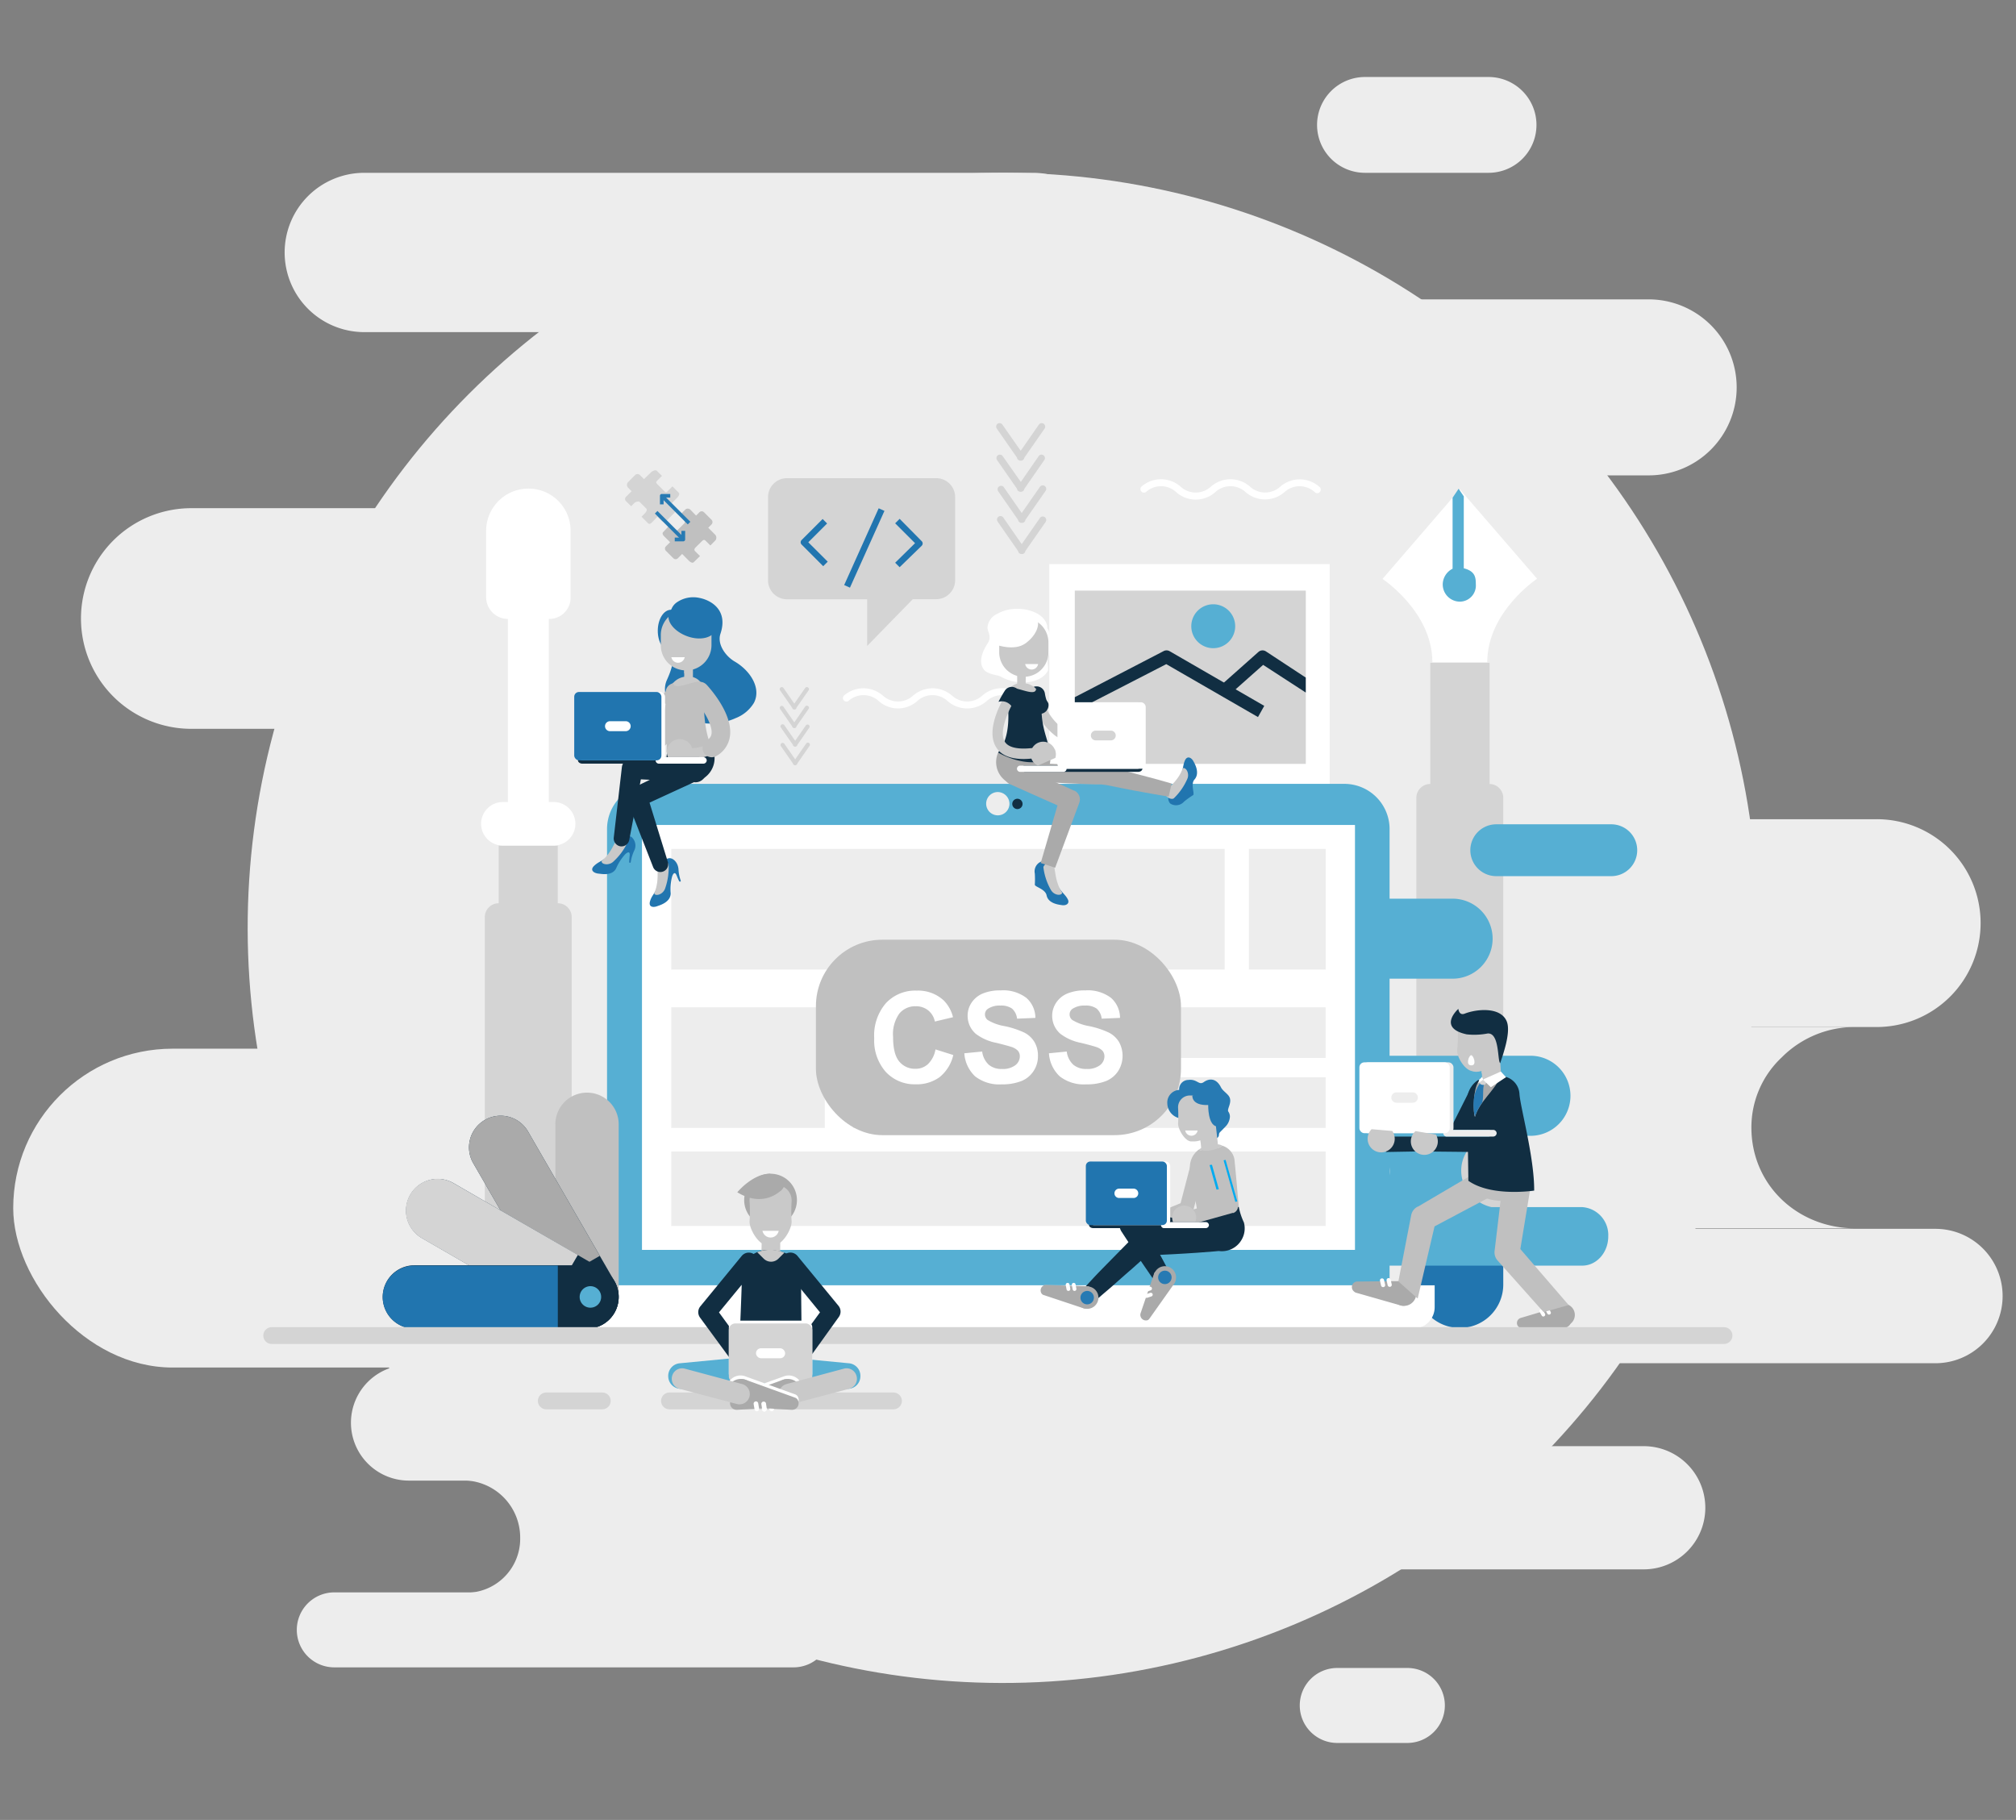 <svg xmlns="http://www.w3.org/2000/svg" viewBox="0 0 360 325" id="CSSDevelopersworkingonproject"><rect x="0" y="0" width="360" height="325" fill="#808080" stroke="none"/><g data-name="Layer 1" fill="#081b29" class="color000000 svgShape"><path fill="#ededed" d="M262.05,183.4h69.26a18.37,18.37,0,0,0-13.12,5.4,17.12,17.12,0,0,0-5.44,12.55c0,10.32,8.31,18,18.56,18H262.05c5.12,0,9.75-1.46,13.12-4.82a17.81,17.81,0,0,0,5.43-12.84A18.28,18.28,0,0,0,262.05,183.4Z" class="colore5e9ff svgShape"></path><circle cx="179.07" cy="165.7" r="134.84" fill="#ededed" transform="rotate(-45 179.065 165.699)" class="colore5e9ff svgShape"></circle><path fill="#ededed" d="M73 243.74h55.35a10.33 10.33 0 0110.33 10.33h0a10.34 10.34 0 01-10.33 10.33H73a10.34 10.34 0 01-10.33-10.33h0A10.33 10.33 0 0173 243.74zM59.7 284.36h82a6.7 6.7 0 016.69 6.7h0a6.69 6.69 0 01-6.69 6.69h-82a6.69 6.69 0 01-6.7-6.69h0A6.7 6.7 0 0159.7 284.36zM238.8 297.86h12.51a6.69 6.69 0 016.7 6.69h0a6.7 6.7 0 01-6.7 6.7H238.8a6.7 6.7 0 01-6.7-6.7h0A6.69 6.69 0 01238.8 297.86zM232.58 258.25h60.94a11 11 0 0111 11h0a11 11 0 01-11 11H232.58a11 11 0 01-11-11h0A11 11 0 01232.58 258.25zM235.72 146.29h99.41a18.54 18.54 0 0118.55 18.55h0a18.55 18.55 0 01-18.55 18.56H235.72a18.56 18.56 0 01-18.55-18.56h0A18.55 18.55 0 01235.72 146.29z" class="colore5e9ff svgShape"></path><path fill="#ededed" d="M82.56 264.36h38.56a10.38 10.38 0 00-7.3 3.1 9.49 9.49 0 00-3 7 10 10 0 0010.33 9.95H82.56a9.65 9.65 0 0010.33-9.79A10.22 10.22 0 0082.56 264.36zM198.33 219.44H345.61a12 12 0 0112 12h0a12 12 0 01-12 12H198.33a12 12 0 01-12-12h0A12 12 0 01198.33 219.44zM150.64 130.15H34.16a19.7 19.7 0 01-19.7-19.7h0a19.7 19.7 0 0119.7-19.7H150.64a19.7 19.7 0 0119.7 19.7h0A19.7 19.7 0 01150.64 130.15z" class="colore5e9ff svgShape"></path><rect width="225.26" height="56.94" x="2.36" y="187.27" fill="#ededed" rx="28.47" class="colore5e9ff svgShape"></rect><path fill="#ededed" d="M294.4,84.89H201.47a15.71,15.71,0,0,1-15.72-15.71h0a15.72,15.72,0,0,1,15.72-15.72H294.4a15.72,15.72,0,0,1,15.72,15.72h0A15.71,15.71,0,0,1,294.4,84.89Z" class="colore5e9ff svgShape"></path><path fill="#ededed" d="M184.43 59.31H65.05A14.23 14.23 0 0150.83 45.08h0A14.22 14.22 0 0165.05 30.86H184.43a14.22 14.22 0 0114.22 14.22h0A14.22 14.22 0 01184.43 59.31zM265.81 30.86H243.75a8.55 8.55 0 01-8.56-8.55h0a8.56 8.56 0 018.56-8.56h22.06a8.56 8.56 0 018.56 8.56h0A8.55 8.55 0 01265.81 30.86z" class="colore5e9ff svgShape"></path><path fill="#ffffff" d="M160.41 126.51a5.18 5.18 0 01-3.53-1.35 4 4 0 00-5.35 0 .63.63 0 01-.85-.92 5.28 5.28 0 017 0 4 4 0 005.35 0 5.28 5.28 0 017 0 4 4 0 005.35 0 5.28 5.28 0 017.05 0 .63.63 0 11-.86.92 4 4 0 00-5.34 0 5.27 5.27 0 01-7.05 0 4 4 0 00-5.35 0A5.18 5.18 0 01160.41 126.51zM213.48 89.21A5.19 5.19 0 01210 87.85a4 4 0 00-5.35 0 .63.63 0 01-.85-.92 5.28 5.28 0 017.05 0 4 4 0 005.35 0 5.28 5.28 0 017.05 0 4 4 0 005.34 0 5.28 5.28 0 017 0 .63.63 0 11-.85.92 4 4 0 00-5.34 0 5.26 5.26 0 01-7 0 4 4 0 00-5.35 0A5.19 5.19 0 01213.48 89.21z" class="colorffffff svgShape"></path><rect width="50.07" height="40.53" x="187.38" y="100.73" fill="#ffffff" class="colorffffff svgShape"></rect><rect width="41.25" height="30.94" x="191.93" y="105.47" fill="#d4d4d4" class="colorb9b8f1 svgShape"></rect><path fill="#112e42" d="M225.76,126.05l-1.12,2-16.38-9.45L191.93,127V124.5l15.84-8.22a1.12,1.12,0,0,1,1.08,0Z" class="color121f55 svgShape"></path><path fill="#112e42" d="M233.17,121v2.67l-7.61-4.94-4.72,4.19-.92.82L218.44,122l.36-.32,5.91-5.25a1.11,1.11,0,0,1,1.36-.1Z" class="color121f55 svgShape"></path><path fill="#56afd3" d="M220.57,111.83a3.92,3.92,0,1,1-3.92-3.92A3.92,3.92,0,0,1,220.57,111.83Z" class="color566cd3 svgShape"></path><path fill="#ffffff" d="M274.48,103.35s-8.9,5.9-8.9,14.9h-9.8c0-9-8.9-14.87-8.9-14.87l13.8-16Z" class="colorffffff svgShape"></path><path fill="#56afd3" d="M261.39,101.48V88.64l-.92-1.36-1.08,1.6v12.68a3.18,3.18,0,0,0-1.76,2.77,3.08,3.08,0,0,0,3.08,3.11,2.88,2.88,0,0,0,2.83-3.11C263.54,103.05,263.39,102,261.39,101.48Z" class="color566cd3 svgShape"></path><path fill="#2175af" d="M252.92,223.71v5.67a7.75,7.75,0,0,0,7.76,7.76h0a7.75,7.75,0,0,0,7.76-7.76v-5.67Z" class="color2143af svgShape"></path><path fill="#d4d4d4" d="M266,140V118.36H255.41V140h0a2.48,2.48,0,0,0-2.49,2.49v81.23h15.52V142.48A2.48,2.48,0,0,0,266,140Z" class="colorb9b8f1 svgShape"></path><path fill="#2175af" d="M86.57,223.71v5.67a7.75,7.75,0,0,0,7.76,7.76h0a7.75,7.75,0,0,0,7.76-7.76v-5.67Z" class="color2143af svgShape"></path><path fill="#2175af" d="M86.57,223.71v5.67a7.75,7.75,0,0,0,7.76,7.76h0a7.75,7.75,0,0,0,7.76-7.76v-5.67Z" class="color2143af svgShape"></path><path fill="#d4d4d4" d="M99.6,161.3h0V151H89.06V161.3h0a2.48,2.48,0,0,0-2.49,2.49v59.92h15.52V163.79A2.48,2.48,0,0,0,99.6,161.3Z" class="colorb9b8f1 svgShape"></path><path fill="#ffffff" d="M94.34,87.25h0a7.55,7.55,0,0,0-7.53,7.53v11.86a3.9,3.9,0,0,0,3.89,3.89h0v33.41H98V110.53h.1a3.8,3.8,0,0,0,3.79-3.79v-12A7.51,7.51,0,0,0,94.34,87.25Z" class="colorffffff svgShape"></path><path fill="#ffffff" d="M98.86,151H89.8a3.89,3.89,0,0,1-3.89-3.89h0a3.89,3.89,0,0,1,3.89-3.89h9.06a3.89,3.89,0,0,1,3.89,3.89h0A3.89,3.89,0,0,1,98.86,151Z" class="colorffffff svgShape"></path><path fill="#56afd3" d="M248.14,229.53V148.18a8.08,8.08,0,0,0-7.95-8.2H116.4a8.08,8.08,0,0,0-8,8.2v81.35Z" class="color566cd3 svgShape"></path><path fill="#56afd3" d="M235 188.53h38.29a7.15 7.15 0 017.15 7.15h0a7.15 7.15 0 01-7.15 7.15H235a7.15 7.15 0 01-7.15-7.15h0A7.15 7.15 0 01235 188.53zM238.57 160.48h20.82a7.15 7.15 0 017.15 7.14h0a7.15 7.15 0 01-7.15 7.15H238.57a7.15 7.15 0 01-7.15-7.15h0A7.15 7.15 0 01238.57 160.48zM225.82 215.56h56.73a5 5 0 014.64 5.22h0c0 2.89-2.08 5.23-4.64 5.23H225.82c-2.56 0-4.63-2.34-4.63-5.23h0C221.19 217.9 223.26 215.56 225.82 215.56zM267.2 147.2h20.52a4.63 4.63 0 014.64 4.63h0a4.63 4.63 0 01-4.64 4.63H267.2a4.63 4.63 0 01-4.64-4.63h0A4.63 4.63 0 01267.2 147.2z" class="color566cd3 svgShape"></path><path fill="#56afd3" d="M240.76,202.16h27.56a7.55,7.55,0,0,0-5.22,2.12,6.29,6.29,0,0,0-2.17,4.73c0,3.9,3.31,6.8,7.39,6.8H240.76A7.39,7.39,0,0,0,246,214a6.69,6.69,0,0,0,2.16-4.91A7.15,7.15,0,0,0,240.76,202.16Z" class="color566cd3 svgShape"></path><rect width="127.32" height="75.88" x="114.64" y="147.32" fill="#ffffff" class="colorffffff svgShape"></rect><rect width="13.71" height="21.54" x="223.02" y="151.6" fill="#ededed" class="colore5e9ff svgShape"></rect><rect width="98.82" height="21.54" x="119.87" y="151.6" fill="#ededed" class="colore5e9ff svgShape"></rect><rect width="27.41" height="21.54" x="119.87" y="179.88" fill="#ededed" class="colore5e9ff svgShape"></rect><rect width="84.39" height="9.05" x="152.33" y="192.37" fill="#ededed" class="colore5e9ff svgShape"></rect><rect width="84.39" height="9.05" x="152.33" y="179.88" fill="#ededed" class="colore5e9ff svgShape"></rect><rect width="116.85" height="13.3" x="119.87" y="205.63" fill="#ededed" class="colore5e9ff svgShape"></rect><path fill="#ededed" d="M180.26,143.57a2.08,2.08,0,1,1-2.07-2.13A2.11,2.11,0,0,1,180.26,143.57Z" class="colore5e9ff svgShape"></path><path fill="#112e42" d="M182.6,143.57a.92.92,0,1,1-.91-.93A.92.92,0,0,1,182.6,143.57Z" class="color121f55 svgShape"></path><path fill="#ffffff" d="M100.41,229.53v3.87a3.82,3.82,0,0,0,3.78,3.86H252.41a3.83,3.83,0,0,0,3.78-3.86v-3.87Z" class="colorffffff svgShape"></path><rect width="65.19" height="34.9" x="145.7" y="167.81" fill="#c0c0c0" rx="11.86" class="color8edef2 svgShape"></rect><path fill="#ffffff" d="M167.05 187.4l3.18 1a7.14 7.14 0 01-2.43 3.94 6.92 6.92 0 01-4.31 1.29 7 7 0 01-5.31-2.21 8.46 8.46 0 01-2.07-6 8.81 8.81 0 012.09-6.28 7.13 7.13 0 015.49-2.24 6.75 6.75 0 014.83 1.75 6.42 6.42 0 011.66 3l-3.24.77a3.43 3.43 0 00-1.2-2 3.49 3.49 0 00-2.22-.73 3.7 3.7 0 00-2.92 1.3 6.33 6.33 0 00-1.12 4.19c0 2.05.37 3.51 1.1 4.38a3.6 3.6 0 002.88 1.3 3.22 3.22 0 002.24-.83A4.76 4.76 0 00167.05 187.4zM172.2 188.09l3.19-.31a3.84 3.84 0 001.17 2.35 3.46 3.46 0 002.37.76 3.67 3.67 0 002.38-.67 2 2 0 00.8-1.57 1.51 1.51 0 00-.33-1 2.74 2.74 0 00-1.18-.7c-.39-.13-1.26-.37-2.62-.71a8.9 8.9 0 01-3.7-1.6 4.23 4.23 0 01-1.49-3.26 4.15 4.15 0 01.7-2.32 4.44 4.44 0 012-1.64 8 8 0 013.19-.56 6.85 6.85 0 014.59 1.33 4.74 4.74 0 011.62 3.58l-3.27.14a2.81 2.81 0 00-.9-1.8 3.38 3.38 0 00-2.08-.54 3.74 3.74 0 00-2.23.58 1.18 1.18 0 00-.52 1 1.23 1.23 0 00.49 1 8.52 8.52 0 003 1.09 15.78 15.78 0 013.54 1.16 4.53 4.53 0 011.79 1.65 4.84 4.84 0 01.64 2.58 4.73 4.73 0 01-.77 2.61 4.67 4.67 0 01-2.19 1.81 9.26 9.26 0 01-3.53.59 7 7 0 01-4.72-1.42A6.21 6.21 0 01172.2 188.09zM187.31 188.09l3.18-.31a3.84 3.84 0 001.17 2.35 3.5 3.5 0 002.37.76 3.7 3.7 0 002.39-.67 2 2 0 00.8-1.57 1.52 1.52 0 00-.34-1 2.74 2.74 0 00-1.18-.7c-.38-.13-1.26-.37-2.62-.71a8.84 8.84 0 01-3.69-1.6 4.21 4.21 0 01-1.5-3.26 4.16 4.16 0 01.71-2.32 4.36 4.36 0 012-1.64 8 8 0 013.19-.56 6.88 6.88 0 014.6 1.33 4.77 4.77 0 011.61 3.58l-3.27.14a2.81 2.81 0 00-.9-1.8 3.32 3.32 0 00-2.07-.54 3.77 3.77 0 00-2.24.58 1.2 1.2 0 00-.52 1 1.25 1.25 0 00.49 1 8.6 8.6 0 003 1.09 15.66 15.66 0 013.53 1.16 4.53 4.53 0 011.79 1.65 5.1 5.1 0 01-.12 5.19 4.72 4.72 0 01-2.19 1.81 9.3 9.3 0 01-3.53.59 7 7 0 01-4.72-1.42A6.17 6.17 0 01187.31 188.09z" class="colorffffff svgShape"></path><path fill="#c0c0c0" d="M104.82,237.26h0a5.65,5.65,0,0,0,5.66-5.65V200.77a5.65,5.65,0,0,0-5.66-5.65h0a5.65,5.65,0,0,0-5.65,5.65v30.84A5.65,5.65,0,0,0,104.82,237.26Z" class="color8edef2 svgShape"></path><path fill="#56afd3" d="M102.91,232.21a1.92,1.92,0,1,0,1.91-1.91A1.91,1.91,0,0,0,102.91,232.21Z" class="color566cd3 svgShape"></path><path fill="#112e42" d="M107.65,236.5h0a5.66,5.66,0,0,0,2.07-7.72L94.3,202.08A5.65,5.65,0,0,0,86.58,200h0a5.65,5.65,0,0,0-2.07,7.72l15.42,26.7A5.64,5.64,0,0,0,107.65,236.5Z" class="color121f55 svgShape"></path><path fill="#aaaaaa" d="M97.32,229.92,84.51,207.73A5.65,5.65,0,0,1,86.58,200h0a5.65,5.65,0,0,1,7.72,2.07l12.81,22.19Z" class="colorf7b75d svgShape"></path><path fill="#56afd3" d="M103.47,233.09a1.91,1.91,0,1,0,.7-2.62A1.92,1.92,0,0,0,103.47,233.09Z" class="color566cd3 svgShape"></path><path fill="#112e42" d="M109.72,234.43h0a5.66,5.66,0,0,0-2.07-7.72L81,211.29a5.66,5.66,0,0,0-7.73,2.07h0a5.67,5.67,0,0,0,2.07,7.73L102,236.5A5.66,5.66,0,0,0,109.72,234.43Z" class="color121f55 svgShape"></path><path fill="#d4d4d4" d="M97.48,233.9,75.29,221.09a5.67,5.67,0,0,1-2.07-7.73h0A5.66,5.66,0,0,1,81,211.29l22.19,12.81Z" class="colorb9b8f1 svgShape"></path><path fill="#56afd3" d="M104.39,233.56a1.91,1.91,0,1,0-.7-2.61A1.9,1.9,0,0,0,104.39,233.56Z" class="color566cd3 svgShape"></path><path fill="#112e42" d="M110.48,231.61h0a5.65,5.65,0,0,0-5.66-5.66H74a5.66,5.66,0,0,0-5.66,5.66h0A5.66,5.66,0,0,0,74,237.26h30.83A5.65,5.65,0,0,0,110.48,231.61Z" class="color121f55 svgShape"></path><path fill="#2175af" d="M99.61,237.26H74a5.66,5.66,0,0,1-5.66-5.65h0A5.66,5.66,0,0,1,74,226H99.61Z" class="color2143af svgShape"></path><path fill="#56afd3" d="M105.43,233.52a1.92,1.92,0,1,0-1.92-1.91A1.92,1.92,0,0,0,105.43,233.52Z" class="color566cd3 svgShape"></path><path fill="#ffffff" d="M187,120c.41-.59-.14-1.58.2-2.75,1-3.54-.18-5.08-.18-5.08,0-1.3-1.07-2.44-2.7-3a7.6,7.6,0,0,0-2.59-.45,7.13,7.13,0,0,0-3.69.92,2.9,2.9,0,0,0-1.71,2.5c.06.7.81,1.62,0,2.8-1.88,2.91-1.06,4.58-.06,5.1s2,.52,2.52.83C181.65,122.46,185.59,122.14,187,120Z" class="colorffffff svgShape"></path><path fill="#c9c9c9" d="M195.74,133a18.84,18.84,0,0,0,2-.34.93.93,0,0,0-.42-1.82c-3.18.74-5.79.43-7.74-.93a9.4,9.4,0,0,1-3.52-5.94.93.93,0,0,0-1.85.24,11.29,11.29,0,0,0,4.31,7.23A10.29,10.29,0,0,0,195.74,133Z" class="colorf99ab6 svgShape"></path><path fill="#112e42" d="M186.49,125.4a2.76,2.76,0,0,1,.51,0,8,8,0,0,1-.41-1.55,1.49,1.49,0,0,0-1.47-1.28h-.19a1.49,1.49,0,0,0-1.27,1.66,11.9,11.9,0,0,0,.72,2.56A2.13,2.13,0,0,1,186.49,125.4Z" class="color121f55 svgShape"></path><path fill="#c9c9c9" d="M184.73,124.61A1,1,0,0,0,185,123a3.25,3.25,0,0,0-2.36-1h-.24a2.61,2.61,0,0,0-2.07.91C180.76,124.06,183.44,125.11,184.73,124.61Z" class="colorf99ab6 svgShape"></path><path fill="#c9c9c9" d="M183.16,120.07l0,1.05,0,2-1.52,0,0-2.52,0-1A2.51,2.51,0,0,0,183.16,120.07Z" class="colorf99ab6 svgShape"></path><path fill="#c9c9c9" d="M183.16,120.32l0,1.05a2.61,2.61,0,0,1-1.53-.72v-.78A2.51,2.51,0,0,0,183.16,120.32Z" class="colorf99ab6 svgShape"></path><path fill="#c9c9c9" d="M182.78,120.86h0a4.39,4.39,0,0,1-4.35-4.44l0-1.73a4.4,4.4,0,0,1,4.44-4.35h0a4.51,4.51,0,0,1,2.13.57,4.4,4.4,0,0,1,2.22,3.87l0,1.73a4.39,4.39,0,0,1-2.14,3.74A4.47,4.47,0,0,1,182.78,120.86Z" class="colorf99ab6 svgShape"></path><path fill="#aaaaaa" d="M187.5,135.16c.51,2.25-2.27,4.49-4.52,5a4.17,4.17,0,0,1-1.85-8.14C183.38,131.51,187,132.92,187.5,135.16Z" class="colorf7b75d svgShape"></path><path fill="#fefefe" d="M183.07,118.58a1.17,1.17,0,0,0,2.31,0Z" class="colorfffeff svgShape"></path><path fill="#112e42" d="M187.21,125.63a1.56,1.56,0,0,1-1.34,1.84c-.83.09-1.84-1-1.93-1.83s1.15-2.65,1.61-2S187,125,187.21,125.63Z" class="color121f55 svgShape"></path><path fill="#112e42" d="M180.36,122.84a2.51,2.51,0,0,0-.61,1.55s1.35,6.55-1.51,10c0,0,5.16,3.1,9.31,1,0-3-1.82-5-1.53-9.82a3.42,3.42,0,0,0-1-2.6C185,124.52,181.84,122.68,180.36,122.84Z" class="color121f55 svgShape"></path><path fill="#2175af" d="M184.79,156a16.76,16.76,0,0,1,0,2c.07.4,1.87.76,2.1,1.88.3,1.52,2.31,1.68,2.63,1.74.83.17,1.57-.25,1.14-1.06s-1-1.1-1.7-2.24a31.1,31.1,0,0,1-1.6-3.81,1.4,1.4,0,0,0-1.31-.7A1.89,1.89,0,0,0,184.79,156Z" class="color2143af svgShape"></path><path fill="#c9c9c9" d="M187.71,159a10.72,10.72,0,0,1-1.39-4.14c.15-.76,1.62-1.08,1.83-.45.35,1.07.24,3.07,1.52,5C189.65,159.94,188.36,160,187.71,159Z" class="colorf99ab6 svgShape"></path><path fill="#2175af" d="M211.44,143.15a15.55,15.55,0,0,1,1.63-1.17c.28-.29-.51-2,.25-2.8,1-1.16,0-2.86-.17-3.16-.37-.76-1.14-1.1-1.53-.27s-.28,1.47-.79,2.7a31,31,0,0,1-2.09,3.56,1.38,1.38,0,0,0,.22,1.47A1.9,1.9,0,0,0,211.44,143.15Z" class="color2143af svgShape"></path><path fill="#c9c9c9" d="M212.06,139a10.79,10.79,0,0,1-2.48,3.59c-.7.33-1.84-.66-1.46-1.2.65-.92,2.32-2,3.08-4.19C211.66,136.92,212.44,137.94,212.06,139Z" class="colorf99ab6 svgShape"></path><path fill="#aaaaaa" d="M191.84,141.18l-.07,0-9.85-4.52a1.86,1.86,0,0,0-1.56,3.38h0l8.48,3.78-3,10.29,2.58.85,4.3-11.58A1.74,1.74,0,0,0,191.84,141.18Z" class="colorf7b75d svgShape"></path><path fill="#c9c9c9" d="M182.79,135.54a13.89,13.89,0,0,0,1.53-.09.93.93,0,1,0-.19-1.85c-1.71.18-3.93.12-4.7-1.15-1.23-2,1.09-6.45,2-7.84a.94.94,0,0,0-.28-1.29.92.92,0,0,0-1.28.27c-.43.65-4.09,6.45-2,9.82C178.7,134.82,180.36,135.54,182.79,135.54Z" class="colorf99ab6 svgShape"></path><path fill="#ffffff" d="M178,115.17s3.12,1.12,5.06-.24,2.84-3.44,2-4.66-3.12-1.12-5.06.24S178,115.17,178,115.17Z" class="colorffffff svgShape"></path><path fill="#aaaaaa" d="M181.83,136.18l4.31.15,4.41.21,5.06.3.65,0h.2l.18,0h.08l.32.05.63.1h0l.16,0h.1l.15,0,.31.08,2.42.6c.79.2,1.55.37,2.26.57l2,.53c1.26.32,2.3.62,3,.82l1.15.33-.53,2.33-1.17-.19c-.74-.13-1.81-.29-3.08-.54l-2.06-.37c-.73-.13-1.49-.3-2.29-.45l-2.44-.49-.31-.06-.16,0-.08,0h0l.13,0h0l-.64-.08-.32,0h-.18l-.65,0-5.06-.2-4.42-.23c-2.58-.14-4.3-.27-4.3-.27Z" class="colorf7b75d svgShape"></path><path fill="#112e42" d="M182.39,137.28a.57.57,0,0,1,.56-.56h20.27c.42,0,.77.25.77.56s-.35.56-.77.56H183a.57.57,0,0,1-.56-.56Z" class="color121f55 svgShape"></path><path fill="#ffffff" d="M181.6,137.28a.58.58,0,0,0,.6.56h7.7a.56.56,0,1,0,0-1.12h-7.7A.58.58,0,0,0,181.6,137.28Z" class="colorffffff svgShape"></path><rect width="15.13" height="11.87" x="188.83" y="125.41" fill="#ffffff" rx=".82" class="colorffffff svgShape"></rect><rect width="15.13" height="11.87" x="189.46" y="125.41" fill="#ffffff" rx=".82" class="colorffffff svgShape"></rect><path fill="#d4d4d4" d="M194.8,131.34h0a.87.87,0,0,1,.87-.87h2.7a.87.87,0,0,1,.87.87h0a.87.87,0,0,1-.87.87h-2.7A.87.87,0,0,1,194.8,131.34Z" class="colorb9b8f1 svgShape"></path><path fill="#112e42" d="M178.82,125.24a2.12,2.12,0,0,1,2.09,1.41,19.26,19.26,0,0,1,1-1.75,1.47,1.47,0,0,0-.43-2,1.53,1.53,0,0,0-.8-.24,1.47,1.47,0,0,0-1.24.67c-.21.33-.66,1.06-1.14,2A2.38,2.38,0,0,1,178.82,125.24Z" class="color121f55 svgShape"></path><path fill="#c9c9c9" d="M188.36,133.79a2.31,2.31,0,0,1,.1,1.55l-3.13,1.38a2.24,2.24,0,1,1,3-2.93Z" class="colorf99ab6 svgShape"></path><path fill="#c0c0c0" d="M121.07,99.67l.74-.75,1.23,1.24c.25.24.63.45.85.23L125,99.3l-.84-.84c-.25-.24-.17-.43,0-.65l1.18-1.17c.21-.22.42-.32.67-.07l.84.84.93-.94a.81.81,0,0,0-.08-1l-1.23-1.23.59-.59a.59.59,0,0,0,0-.83l-1.34-1.34a.58.58,0,0,0-.83,0l-.59.59L123.26,91a.66.66,0,0,0-.89,0l-.94.94.59.58c.24.25.4.71.18.93L121,94.65c-.21.21-.66,0-.9-.21l-.59-.58L118.44,95c-.21.21-.11.49.13.74l1.09,1.08-.74.74a.56.56,0,0,0,0,.81l1.34,1.34A.57.57,0,0,0,121.07,99.67Z" class="color8edef2 svgShape"></path><path fill="#d4d4d4" d="M120.4,90.92l-.75-.76,1.26-1.26c.24-.24.53-.68.31-.9l-1.14-1.15-.91.91c-.25.25-.32.17-.54-.05l-1.17-1.17c-.22-.22-.41-.4-.16-.65l.91-.91-.91-.9c-.22-.22-.75,0-1,.22L115,85.56l-.66-.66a.64.64,0,0,0-.87-.12l-1.34,1.34a.73.73,0,0,0,0,.94l.66.66-1,1a.52.52,0,0,0,0,.77l.91.91.54-.54c.24-.24.79-.43,1-.21l1.18,1.18c.21.22-.07.66-.32.9l-.54.54,1.14,1.15c.22.22.44.15.69-.1l1-1.05.75.76a.6.6,0,0,0,.84,0l1.34-1.34A.51.51,0,0,0,120.4,90.92Z" class="colorb8b9f1 svgShape"></path><path fill="#277ab3" d="M122.35,94.8l0,1.54a.33.33,0,0,1-.1.23.31.31,0,0,1-.24.1l-1.52,0V96l1.19,0V94.8Z" class="color2747b3 svgShape"></path><rect width=".65" height="6.89" x="119.28" y="90.46" fill="#277ab3" transform="rotate(-44.99 119.617 93.906)" class="color2747b3 svgShape"></rect><path fill="#277ab3" d="M118.17,88.21h0l1.52,0v.65l-1.19,0v1.21h-.65V88.54a.32.32,0,0,1,.32-.33Z" class="color2747b3 svgShape"></path><rect width=".65" height="6.89" x="120.29" y="87.52" fill="#277ab3" transform="rotate(-45 120.624 90.976)" class="color2747b3 svgShape"></rect><path fill="#c0c0c0" d="M212.9,206.86l-2.08,8L204,217.66l1,2.31,7.38-3.08a1.25,1.25,0,0,0,.73-.84l2.24-8.55a1.24,1.24,0,0,0-.89-1.51h0A1.24,1.24,0,0,0,212.9,206.86Z" class="color8edef2 svgShape"></path><path fill="#112e42" d="M208.69,229.65a1.47,1.47,0,0,0,.45-1.85l-.53-1c-.35-.65-.83-1.58-1.43-2.68s-1.15-2.11-1.83-3.31l2.33.51,2.22.46,2,.41c1.23.25,2.26.43,3,.57L216,223a2,2,0,0,0,.81-3.92l-1.12-.27-3-.65-2-.42-2.22-.45c-1.54-.31-3.18-.63-4.83-.94l-.61-.11-.16,0h-.1l-.15,0h0a2.44,2.44,0,0,0-2.63,1.77,2.4,2.4,0,0,0,.14,1.67,1.46,1.46,0,0,0,.19.32l.08.13.17.26,1.31,2c.86,1.32,1.67,2.54,2.38,3.58s1.3,1.9,1.72,2.51.66.94.66.94A1.47,1.47,0,0,0,208.69,229.65Z" class="color121f55 svgShape"></path><g data-name="8. Right shoe" fill="#081b29" class="color000000 svgShape"><path fill="#aaaaaa" d="M206.86,229.75a2,2,0,1,0-.48-2.8A2,2,0,0,0,206.86,229.75Z" class="colorf7b75d svgShape"></path><path fill="#aaaaaa" d="M205.24,235.5l4.39-6.2a1.45,1.45,0,0,0-.34-2h0c-.66-.46-2.69-.62-3.16,0l-2.47,7.26a1,1,0,0,0,1.31,1.18A.78.78,0,0,0,205.24,235.5Z" class="colorf7b75d svgShape"></path><path fill="#ffffff" d="M205.7 230.07h0a.33.33 0 00-.44-.28l-.74.24a.34.34 0 00-.23.36h0a.34.34 0 00.44.28l.74-.24A.33.33 0 00205.7 230.07zM205.84 231.15h0a.34.34 0 00-.44-.28l-.74.24a.33.33 0 00-.23.36h0a.33.33 0 00.44.28l.73-.24A.34.34 0 00205.84 231.15z" class="colorffffff svgShape"></path><path fill="#277ab3" d="M207.32,229.09a1.2,1.2,0,1,0-.28-1.68A1.19,1.19,0,0,0,207.32,229.09Z" class="color2747b3 svgShape"></path></g><path fill="#277ab3" d="M216.62,201.74l.23,1.66.36-.12a.67.67,0,0,0,.46-.64h0a.69.69,0,0,1,.24-.51l.93-.95a2.71,2.71,0,0,0,.75-1.45,1.54,1.54,0,0,0-.23-1.2c-.37-.48.89-1.8,0-2.9-.41-.5-1-.87-1.3-1.4-.87-1.79-2.18-1.65-3.09-1s-1.17-.58-2.76-.38a1.65,1.65,0,0,0-1.64,1.78,2.26,2.26,0,0,0-2.12,2.45,2.77,2.77,0,0,0,2.5,2.66Z" class="color2747b3 svgShape"></path><polygon fill="#c9c9c9" points="214.05 199.97 214.4 203.97 214.64 206.58 217.7 206.31 217 199.93 216.8 198.12 214.05 199.97" class="colorf99ab6 svgShape"></polygon><path fill="#c9c9c9" d="M216.48,202v.64A4.4,4.4,0,0,1,214.4,204l-.17-2Z" class="colorf99ab6 svgShape"></path><path fill="#c9c9c9" d="M213.22,203.83h-.5c-1.08,0-2.35-2.1-2.35-3.19a23.8,23.8,0,0,0,0-2.82,2.1,2.1,0,0,1,2.18-2.19H215a1.67,1.67,0,0,1,1.67,1.67v4C216.67,202.68,214.64,203.83,213.22,203.83Z" class="colorf99ab6 svgShape"></path><path fill="#277ab3" d="M212.92,195.63s-.22,1.81,2.83,1.7c0,0-.09,3.57,1.52,3.82l.28-1.2s.67-3.91-.82-4.58S212.92,195.63,212.92,195.63Z" class="color2747b3 svgShape"></path><path fill="#c9c9c9" d="M218.29,204.61a1.65,1.65,0,0,0-1.16-.23l-1.35.21a3.82,3.82,0,0,0-1.75.74A5.24,5.24,0,0,0,218.29,204.61Z" class="colorf99ab6 svgShape"></path><path fill="#c0c0c0" d="M220.43,207a3.13,3.13,0,0,0-2.14-2.4,5.24,5.24,0,0,1-4.26.72,3.88,3.88,0,0,0-1.5,3.72l1.43,8.09,7.3-1S220.69,209.43,220.43,207Z" class="color8edef2 svgShape"></path><path fill="#112e42" d="M193.43,230.19l.79-.85c.5-.54,1.21-1.32,2.09-2.23s5.68-5.78,5.68-5.78l.11-.1.22-.19c.16-.11.32-.22.49-.32a4.27,4.27,0,0,1,1.09-.43l.29-.06c.05,0,8.21-.77,8.91-.94,1.23-.3.78-2.63.78-2.63l7.33-1.13a11.89,11.89,0,0,0,.91,2.76,4,4,0,0,1-.41,3.11,4.07,4.07,0,0,1-4.08,2l-.88.08-3,.23-2,.13-2.27.13-2.43.12-2.16.09-.08,0,0,0h0l0,0-.93.84-1.81,1.62c-1.17,1-2.28,2-3.24,2.85s-1.76,1.5-2.32,2l-.89.74a1.47,1.47,0,0,1-2-2.12Z" class="color121f55 svgShape"></path><g data-name="8. Right shoe" fill="#081b29" class="color000000 svgShape"><path fill="#aaaaaa" d="M192.25,231.1a2,2,0,1,0,2.54-1.27A2,2,0,0,0,192.25,231.1Z" class="colorf7b75d svgShape"></path><path fill="#aaaaaa" d="M186.28,231.23l7.21,2.4a1.45,1.45,0,0,0,1.84-.93h0c.25-.76-.19-2.75-1-3l-7.66-.25A1,1,0,0,0,186,231,.77.77,0,0,0,186.28,231.23Z" class="colorf7b75d svgShape"></path><path fill="#ffffff" d="M191.88 230.53h0a.34.34 0 00.33-.4l-.14-.76a.34.34 0 00-.34-.28h0a.34.34 0 00-.33.4l.15.77A.33.33 0 00191.88 230.53zM190.79 230.53h0a.34.34 0 00.33-.4l-.14-.76a.34.34 0 00-.34-.28h0a.34.34 0 00-.33.4l.15.77A.33.33 0 00190.79 230.53z" class="colorffffff svgShape"></path><path fill="#277ab3" d="M193,231.35a1.2,1.2,0,1,0,1.52-.76A1.21,1.21,0,0,0,193,231.35Z" class="color2747b3 svgShape"></path></g><path fill="#fefefe" d="M213.86,201.88a1.12,1.12,0,0,1-2.21,0Z" class="colorfffeff svgShape"></path><path fill="#c9c9c9" d="M199.83,216.42a2.11,2.11,0,0,0,1.29-.72l-.5-3.23a2.15,2.15,0,0,0-3.24,2.16A2.15,2.15,0,0,0,199.83,216.42Z" class="colorf99ab6 svgShape"></path><path fill="#c0c0c0" d="M220.21,216.62a1.24,1.24,0,0,0,.8-1.55l-2.81-9.13-2.39.73,2.43,7.9-5.91,1.61.66,2.41,7.15-2Z" class="color8edef2 svgShape"></path><polygon fill="#00abf0" points="220.95 214.53 218.85 207.12 218.5 207.21 220.6 214.63 220.95 214.53" class="color61c8e0 svgShape"></polygon><polygon fill="#00abf0" points="217.65 212.38 216.42 207.99 216 208.05 217.23 212.43 217.65 212.38" class="color61c8e0 svgShape"></polygon><path fill="#c9c9c9" d="M209.33,217.15a2.19,2.19,0,0,0,.32,1.45l3.24.43a2.1,2.1,0,0,0,.69-1.31,2.14,2.14,0,1,0-4.25-.57Z" class="colorf99ab6 svgShape"></path><path fill="#112e42" d="M215.12,218.77a.54.54,0,0,0-.54-.53H195.21c-.41,0-.74.24-.74.53s.33.54.74.54h19.37a.54.54,0,0,0,.54-.54Z" class="color121f55 svgShape"></path><path fill="#ffffff" d="M215.88,218.77a.56.56,0,0,1-.58.54h-7.36a.54.54,0,1,1,0-1.07h7.36A.56.56,0,0,1,215.88,218.77Z" class="colorffffff svgShape"></path><rect width="14.47" height="11.35" x="194.5" y="207.42" fill="#ffffff" rx=".79" class="colorffffff svgShape"></rect><rect width="14.47" height="11.35" x="193.9" y="207.42" fill="#2175af" rx=".79" class="color2143af svgShape"></rect><path fill="#ffffff" d="M203.26,213.1h0a.84.84,0,0,0-.83-.84h-2.59a.84.84,0,0,0-.83.84h0a.83.83,0,0,0,.83.83h2.59A.83.83,0,0,0,203.26,213.1Z" class="colorffffff svgShape"></path><g data-name="8. Right shoe" fill="#081b29" class="color000000 svgShape"><path fill="#aaaaaa" d="M248.61,230.41a2.19,2.19,0,1,0,2.71-1.51A2.2,2.2,0,0,0,248.61,230.41Z" class="colorf7b75d svgShape"></path><path fill="#aaaaaa" d="M242.09,230.83l8,2.28a1.59,1.59,0,0,0,2-1.1h0c.24-.84-.33-3-1.18-3.24l-8.38.08a1,1,0,0,0-.74,1.78A1,1,0,0,0,242.09,230.83Z" class="colorf7b75d svgShape"></path><path fill="#ffffff" d="M248.18 229.8h0a.36.36 0 00.34-.45l-.19-.83a.37.37 0 00-.38-.28h0a.36.36 0 00-.34.45l.19.83A.38.38 0 00248.18 229.8zM247 229.85h0a.36.36 0 00.34-.45l-.19-.83a.37.37 0 00-.38-.28h0a.36.36 0 00-.34.45l.19.83A.37.37 0 00247 229.85z" class="colorffffff svgShape"></path></g><path fill="#c0c0c0" d="M253.13,215.49l.05,0,12-7.06,3.59,3.89L256.17,219l-3,12.83-.09,0-3.37-3L252,217A2.14,2.14,0,0,1,253.13,215.49Z" class="color8edef2 svgShape"></path><g data-name="8. Right shoe" fill="#081b29" class="color000000 svgShape"><path fill="#aaaaaa" d="M277.25,235.16a2,2,0,0,0,3.94,0,2,2,0,1,0-3.94,0Z" class="colorf7b75d svgShape"></path><path fill="#aaaaaa" d="M271.72,237.14l7.47,0a1.42,1.42,0,0,0,1.42-1.43h0c0-.79-1-2.51-1.82-2.51l-7.22,2.15a.94.94,0,0,0-.2,1.73A.85.85,0,0,0,271.72,237.14Z" class="colorf7b75d svgShape"></path><path fill="#ffffff" d="M276.72 234.74h0a.33.33 0 00.18-.48l-.37-.66a.34.34 0 00-.4-.15h0a.33.33 0 00-.18.47l.37.67A.34.34 0 00276.72 234.74zM275.7 235.08h0a.34.34 0 00.19-.48l-.38-.66a.33.33 0 00-.39-.15h0a.33.33 0 00-.19.47l.38.67A.33.33 0 00275.7 235.08z" class="colorffffff svgShape"></path></g><path fill="#c0c0c0" d="M263.42,206.64l7.94-.86a9.66,9.66,0,0,1,1.27,3.07,4.63,4.63,0,0,1-3.49,5.53c-.61.14-3.62.18-5-1.2C262,211.16,263.42,206.64,263.42,206.64Z" class="color8edef2 svgShape"></path><path fill="#c0c0c0" d="M268.38,210.89h5.11l-2,12.16,8.63,10-4.48,1.26-8.23-9.23a2.17,2.17,0,0,1-.51-1.75Z" class="color8edef2 svgShape"></path><path fill="#112e42" d="M247.49,205.72l11.83-.21a1.41,1.41,0,0,0,1.24-.77l4.64-9.23-2.52-1.26-4.26,8.46-11,.19Z" class="color121f55 svgShape"></path><polygon fill="#c9c9c9" points="264.39 186.94 264.75 194.42 268.21 194.25 267.71 187.04 267.56 184.98 264.39 186.94" class="colorf99ab6 svgShape"></polygon><path fill="#c9c9c9" d="M267,189.3a4.43,4.43,0,0,1-2.42,2.4l-.12-2.5Z" class="colorf99ab6 svgShape"></path><path fill="#c9c9c9" d="M263.26 191.37c-.14 0-.41-.1-.54-.13-1.29-.36-2.56-2.48-2.51-3.7a25.24 25.24 0 00.12-3.18 2.36 2.36 0 012.56-2.36l2.76.11a1.87 1.87 0 011.8 1.95l-.18 4.47C267.21 190.12 264.83 191.62 263.26 191.37zM269 192.36a1.93 1.93 0 00-1.3-.31l-1.53.17a4.38 4.38 0 00-2 .76A5.88 5.88 0 00269 192.36z" class="colorf99ab6 svgShape"></path><path fill="#112e42" d="M271.33,195.3a3.37,3.37,0,0,0-2.45-3c-2.22.31-4.21.43-5,.61a4.39,4.39,0,0,0-1.87,4.12l.2,13.83c4.15,2.93,11.75,1.75,11.75,1.75C274,206.66,271.46,197.67,271.33,195.3Z" class="color121f55 svgShape"></path><path fill="#112e42" d="M255.81,205.64l9.67.1a1.39,1.39,0,0,0,1.4-1.2l1.59-10.64-2.78-.41-1.41,9.43-8.44-.09Z" class="color121f55 svgShape"></path><path fill="#aaaaaa" d="M264.31,192.86c.63-.15,1.75-.19,3.54-.41-1,2.33-3.67,4.27-4.46,7C263,199,263,193.75,264.31,192.86Z" class="colorf7b75d svgShape"></path><path fill="#277ab3" d="M264.42,193.29c.11-.14.48-.39.49-.53.29,0,.24.07.64,0-1.08,1-.46,2.66-.88,4.17a8.24,8.24,0,0,0-1.28,2.48,8.57,8.57,0,0,1-.13-3.6A5.49,5.49,0,0,1,264.42,193.29Z" class="color2747b3 svgShape"></path><path fill="#d4d4d4" d="M264.29,193.54a.94.94,0,0,0,.9.14c.18-.13.35-.8.35-.8l-1.34-.21A2.25,2.25,0,0,0,264.29,193.54Z" class="colorb8b9f1 svgShape"></path><path fill="#112e42" d="M261.91,184.71c-5.33-1.16-1.49-4.55-1.49-4.55s.11,1.26,1.14.85c2-.79,6.28-1.29,7.46,1.29.92,2-.79,6.41-1.12,7.56-.53-.34-.08-5.51-2.27-5.3A12.59,12.59,0,0,1,261.91,184.71Z" class="color121f55 svgShape"></path><path fill="#fefefe" d="M262.72,190.25c-1.09,0-.39-1.84,0-1.82S263.81,190.3,262.72,190.25Z" class="colorfffeff svgShape"></path><polygon fill="#ffffff" points="266.22 194.15 268.93 192.36 268.01 191.35 264.79 192.78 266.22 194.15" class="colorffffff svgShape"></polygon><polygon fill="#ffffff" points="263.97 193.46 264.13 192.86 264.64 192.32 264.87 192.78 263.97 193.46" class="colorffffff svgShape"></polygon><path fill="#56afd3" d="M266.41,202.36a.6.6,0,0,0-.6-.59h-21.6c-.45,0-.82.27-.82.59s.37.6.82.6h21.6a.6.6,0,0,0,.6-.6Z" class="color566cd3 svgShape"></path><path fill="#ededed" d="M267.26,202.36a.62.62,0,0,1-.64.6h-8.21a.6.6,0,1,1,0-1.19h8.21A.62.62,0,0,1,267.26,202.36Z" class="colore5e9ff svgShape"></path><rect width="16.13" height="12.65" x="243.42" y="189.71" fill="#ededed" rx=".88" class="colore5e9ff svgShape"></rect><rect width="16.13" height="12.65" x="242.75" y="189.71" fill="#ffffff" rx=".88" class="colorffffff svgShape"></rect><path fill="#ededed" d="M253.19,196h0a.93.93,0,0,0-.93-.93h-2.89a.92.92,0,0,0-.92.93h0a.92.92,0,0,0,.92.92h2.89A.93.93,0,0,0,253.19,196Z" class="colore5e9ff svgShape"></path><path fill="#c9c9c9" d="M256.72 204.23a2.39 2.39 0 00-.31-1.63l-3.63-.61a2.41 2.41 0 103.94 2.24zM249.05 203.56a2.4 2.4 0 00-.44-1.6l-3.68-.31a2.42 2.42 0 104.12 1.91z" class="colorf99ab6 svgShape"></path><path fill="#2175af" d="M119.79,116.37c-1.29,0-2.34-1.68-2.33-3.75s1.06-3.73,2.36-3.73,2.34,1.68,2.33,3.75S121.09,116.37,119.79,116.37Z" class="color2143af svgShape"></path><path fill="#2175af" d="M131.19,118.13c-1.51-.87-3.18-3-2.54-4.95,1.49-4.47-2-6.07-3.72-6.4a5.17,5.17,0,0,0-4.2.88c-1.56,1.25-1.1,3.4-.23,5.13a1.92,1.92,0,0,0-.85,2.59c1.18,1.89.16,4.44-.54,6-1.13,2.44.45,5.47,3.19,6.85a11,11,0,0,0,9.09,0,6.6,6.6,0,0,0,3.23-2.7C136,122.92,134,119.76,131.19,118.13Z" class="color2143af svgShape"></path><path fill="#c9c9c9" d="M112.26,135.22a17,17,0,0,1-2.07.17,1,1,0,1,1,0-1.91c3.36-.09,5.87-1.08,7.47-2.94a9.73,9.73,0,0,0,2-6.83,1,1,0,0,1,.84-1.07,1,1,0,0,1,1.06.83,11.57,11.57,0,0,1-2.41,8.31A10.57,10.57,0,0,1,112.26,135.22Z" class="colorf99ab6 svgShape"></path><path fill="#c0c0c0" d="M120.3,122a1.67,1.67,0,0,0-1.42,1.85,9.11,9.11,0,0,1-1.8,6.28,7.89,7.89,0,0,1-4.68,2.46,3.7,3.7,0,0,1,.22,3.33,11.2,11.2,0,0,0,7-3.63,12.31,12.31,0,0,0,2.58-8.85A1.66,1.66,0,0,0,120.3,122Z" class="color8edef2 svgShape"></path><path fill="#c9c9c9" d="M120.56,123.58a1.06,1.06,0,0,1-.3-1.68,3.36,3.36,0,0,1,2.43-1.08h.24a2.66,2.66,0,0,1,2.13.94C124.65,123,121.89,124.09,120.56,123.58Z" class="colorf99ab6 svgShape"></path><path fill="#c9c9c9" d="M122.18,118.9l0,1.08,0,2,1.56,0,0-2.59,0-1A2.6,2.6,0,0,1,122.18,118.9Z" class="colorf99ab6 svgShape"></path><path fill="#c9c9c9" d="M122.18,119.16l0,1.08a2.69,2.69,0,0,0,1.57-.74l0-.8A2.67,2.67,0,0,1,122.18,119.16Z" class="colorf99ab6 svgShape"></path><path fill="#c9c9c9" d="M122.57,119.72h0a4.52,4.52,0,0,0,4.48-4.58l0-1.77a4.51,4.51,0,0,0-1.44-3.27,4.44,4.44,0,0,0-3.13-1.21h0a4.37,4.37,0,0,0-2.19.59,4.52,4.52,0,0,0-2.29,4l0,1.78a4.51,4.51,0,0,0,2.21,3.84A4.61,4.61,0,0,0,122.57,119.72Z" class="colorf99ab6 svgShape"></path><path fill="#112e42" d="M119.13,134.44a4.29,4.29,0,1,0,5.14-3.24A4.29,4.29,0,0,0,119.13,134.44Z" class="color121f55 svgShape"></path><path fill="#fefefe" d="M122.27,117.36a1.21,1.21,0,0,1-2.38,0Z" class="colorfffeff svgShape"></path><path fill="#c0c0c0" d="M118.28,124.3c-.29.81.53,1.62,1.38,1.72a1.56,1.56,0,0,0,1.72-1.38c.1-.86-1.18-2.74-1.66-2S118.53,123.6,118.28,124.3Z" class="color8edef2 svgShape"></path><path fill="#c0c0c0" d="M125.06,121.75a2.66,2.66,0,0,1,.64,1.6s-.39,7.05,1.54,10.3l-8.22.69.22-9.76a3.59,3.59,0,0,1,1-2.68C120.3,123.48,123.54,121.58,125.06,121.75Z" class="color8edef2 svgShape"></path><path fill="#2175af" d="M119.52,153.25a1.46,1.46,0,0,0-1.2.95,32.29,32.29,0,0,1-.93,4.15c-.48,1.28-1,1.54-1.31,2.58s.53,1.19,1.34.87c.31-.12,2.32-.65,2.35-2.25a9,9,0,0,1,.26-3.06c.37-1,.69-.44.81-.13s.35.84.44,1a.15.15,0,0,0,.19.07h0a.14.14,0,0,0,.08-.2,7,7,0,0,1-.39-2C121.06,154,120.21,153.22,119.52,153.25Z" class="color2143af svgShape"></path><path fill="#c9c9c9" d="M118.73,158.77a11.12,11.12,0,0,0,.66-4.44c-.29-.75-1.84-.8-1.94-.13-.16,1.15.32,3.16-.63,5.31C116.93,160.07,118.24,159.86,118.73,158.77Z" class="colorf99ab6 svgShape"></path><path fill="#112e42" d="M124.66,139.34,114.54,144l.95-2.28,3.75,12.15a1.39,1.39,0,0,1-2.63.92L112,143a1.78,1.78,0,0,1,.88-2.25l.07,0L123,135.88a1.91,1.91,0,1,1,1.66,3.45Z" class="color121f55 svgShape"></path><path fill="#2175af" d="M112.72,149.43a1.45,1.45,0,0,0-1.5.28,33.11,33.11,0,0,1-2.76,3.23c-1,.91-1.58.92-2.37,1.68s-.08,1.29.78,1.39c.34,0,2.36.51,3.13-.89a9.14,9.14,0,0,1,1.66-2.59c.8-.71.82-.06.78.26s-.08.92-.09,1.13a.13.13,0,0,0,.13.15h0a.14.14,0,0,0,.16-.15,7.1,7.1,0,0,1,.6-2A2,2,0,0,0,112.72,149.43Z" class="color2143af svgShape"></path><path fill="#c9c9c9" d="M109.44,153.94a11,11,0,0,0,2.67-3.62c.09-.79-1.26-1.57-1.66-1-.68.94-1.2,2.94-3,4.41C107.25,154.26,108.51,154.68,109.44,153.94Z" class="colorf99ab6 svgShape"></path><path fill="#112e42" d="M124,139.65l-11.15-.56,1.91-1.58L112.36,150a1.4,1.4,0,0,1-1.63,1.12,1.42,1.42,0,0,1-1.13-1.54L111.05,137a1.79,1.79,0,0,1,1.83-1.58H113l11.15.44a1.92,1.92,0,1,1-.15,3.83Z" class="color121f55 svgShape"></path><path fill="#c9c9c9" d="M124.74,135.39c-.48.08-1,.14-1.56.18a1,1,0,0,1-1-.9,1,1,0,0,1,.89-1c1.78-.12,4-.55,4.58-2,.9-2.25-2.21-6.36-3.37-7.62a1,1,0,0,1,1.41-1.29c.54.58,5.25,5.85,3.74,9.62C128.78,134,127.21,135,124.74,135.39Z" class="colorf99ab6 svgShape"></path><path fill="#c0c0c0" d="M126.19,122.29a1.68,1.68,0,0,0-1.5-.51,1.62,1.62,0,0,0-1,.55,1.72,1.72,0,0,0,.08,2.26c1.32,1.45,3.89,5.09,3.19,6.83a1.63,1.63,0,0,1-.69.74,1.64,1.64,0,0,0-.78,1.72v0a1.63,1.63,0,0,0,2.38,1.15,4.77,4.77,0,0,0,2.17-2.41C131.7,128.56,127.12,123.3,126.19,122.29Z" class="color8edef2 svgShape"></path><path fill="#c9c9c9" d="M119.09 134.47a2.31 2.31 0 00.67 1.44l3.5-.29a2.3 2.3 0 10-4.17-1.15zM107.18 134.9a2.32 2.32 0 00.6 1.47l3.51-.14a2.34 2.34 0 00.49-1.51 2.3 2.3 0 10-4.6.18z" class="colorf99ab6 svgShape"></path><path fill="#2175af" d="M127.8,112.46c-.5,1.45-2.78,2-5.08,1.16s-3.76-2.64-3.26-4.08,2.79-2,5.09-1.16S128.31,111,127.8,112.46Z" class="color2143af svgShape"></path><path fill="#112e42" d="M125.38,135.79a.57.57,0,0,0-.57-.58H104c-.43,0-.79.26-.79.58s.36.58.79.58h20.86a.57.57,0,0,0,.57-.58Z" class="color121f55 svgShape"></path><path fill="#ffffff" d="M126.2,135.79a.6.6,0,0,1-.62.58h-7.92a.58.58,0,1,1,0-1.16h7.92A.6.6,0,0,1,126.2,135.79Z" class="colorffffff svgShape"></path><rect width="15.57" height="12.21" x="103.19" y="123.57" fill="#ffffff" rx=".85" class="colorffffff svgShape"></rect><rect width="15.57" height="12.21" x="102.54" y="123.57" fill="#2175af" rx=".85" class="color2143af svgShape"></rect><path fill="#ffffff" d="M112.62,129.68h0a.89.89,0,0,0-.9-.89h-2.78a.89.89,0,0,0-.9.89h0a.89.89,0,0,0,.9.89h2.78A.89.89,0,0,0,112.62,129.68Z" class="colorffffff svgShape"></path><path fill="#d4d4d4" d="M139.44,133.24l2.16,3.1a.33.33,0,0,0,.15.25.42.42,0,0,0,.24.07.39.39,0,0,0,.23-.07.38.38,0,0,0,.16-.25l2.15-3.1a.37.37,0,1,0-.6-.42L142,135.6l-1.94-2.78a.37.37,0,1,0-.61.42Z" class="colorb9b8f1 svgShape"></path><path fill="#d4d4d4" d="M139.44,129.92l2.16,3.1a.33.33,0,0,0,.15.25.42.42,0,0,0,.24.07.39.39,0,0,0,.23-.07.38.38,0,0,0,.16-.25l2.15-3.1a.37.37,0,0,0-.6-.42L142,132.29l-1.94-2.79a.37.37,0,0,0-.52-.09A.37.37,0,0,0,139.44,129.92Z" class="colorb9b8f1 svgShape"></path><path fill="#d4d4d4" d="M139.3,126.6l2.15,3.1a.43.43,0,0,0,.16.26.38.38,0,0,0,.23.06.39.39,0,0,0,.24-.06.37.37,0,0,0,.15-.26l2.16-3.1a.36.36,0,0,0-.09-.51.37.37,0,0,0-.52.09L141.84,129l-1.93-2.79a.37.37,0,0,0-.52-.09A.36.36,0,0,0,139.3,126.6Z" class="colorb9b8f1 svgShape"></path><path fill="#d4d4d4" d="M139.3 123.28l2.15 3.1a.4.4 0 00.16.26.32.32 0 00.23.06.34.34 0 00.24-.06.35.35 0 00.15-.26l2.16-3.1a.36.36 0 00-.09-.51.37.37 0 00-.52.09l-1.94 2.79-1.93-2.79a.37.37 0 00-.52-.09A.36.36 0 00139.3 123.28zM178.19 93.21l3.61 5.19a.6.6 0 00.26.42.57.57 0 00.39.11.58.58 0 00.4-.11.62.62 0 00.25-.42l3.62-5.19a.63.63 0 00-.16-.87.62.62 0 00-.86.16l-3.25 4.67-3.24-4.67a.62.62 0 10-1 .71z" class="colorb9b8f1 svgShape"></path><path fill="#d4d4d4" d="M178.19,87.65l3.61,5.19a.58.58,0,0,0,.26.42.57.57,0,0,0,.39.11.58.58,0,0,0,.4-.11.6.6,0,0,0,.25-.42l3.62-5.19a.62.62,0,0,0-.16-.86.61.61,0,0,0-.86.15l-3.25,4.67-3.24-4.67a.62.62,0,0,0-1,.71Z" class="colorb9b8f1 svgShape"></path><path fill="#d4d4d4" d="M178,82.09l3.61,5.2a.6.6,0,0,0,.26.42.71.71,0,0,0,.4.11.7.7,0,0,0,.39-.11.63.63,0,0,0,.26-.42l3.61-5.2a.62.62,0,0,0-1-.71l-3.24,4.68L179,81.38a.62.62,0,0,0-1,.71Z" class="colorb9b8f1 svgShape"></path><path fill="#d4d4d4" d="M178 76.54l3.61 5.19a.6.6 0 00.26.42.64.64 0 00.4.11.62.62 0 00.65-.53l3.61-5.19a.63.63 0 00-.16-.87.62.62 0 00-.86.16l-3.24 4.67L179 75.83a.62.62 0 00-.86-.16A.63.63 0 00178 76.54zM167.2 85.39H140.54a3.38 3.38 0 00-3.39 3.38v14.87a3.39 3.39 0 003.39 3.38h14.31v8.33L163 107h4.18a3.38 3.38 0 003.38-3.38V88.77A3.38 3.38 0 00167.2 85.39z" class="colorb9b8f1 svgShape"></path><path fill="#2175af" d="M147 101.11l-3.86-3.87a.57.57 0 010-.8l3.76-3.76.8.8-3.36 3.36 3.47 3.46zM160.65 101.29l-.8-.8L163.4 97l-3.55-3.55.8-.8 3.95 4a.58.58 0 01.16.4.59.59 0 01-.16.4z" class="color2143af svgShape"></path><rect width="15.03" height="1.13" x="146.6" y="96.33" fill="#2175af" transform="rotate(-65.8 154.97 97.2)" class="color2143af svgShape"></rect><path fill="#d4d4d4" d="M307.86 240H48.52a1.5 1.5 0 010-3H307.86a1.5 1.5 0 010 3zM159.55 251.67h-40a1.5 1.5 0 110-3h40a1.5 1.5 0 010 3zM107.55 251.67h-10a1.5 1.5 0 110-3h10a1.5 1.5 0 010 3z" class="colorb9b8f1 svgShape"></path><path fill="#112e42" d="M132 243.69a1.62 1.62 0 01-1.32-.67L125 235.28a1.64 1.64 0 01.06-2l7.39-9a1.63 1.63 0 012.52 2.08l-6.58 8 4.9 6.71a1.64 1.64 0 01-.35 2.28A1.58 1.58 0 01132 243.69zM142.86 243.67a1.64 1.64 0 01-1-.31 1.62 1.62 0 01-.35-2.28l4.92-6.73-6.55-8a1.62 1.62 0 01.22-2.3 1.64 1.64 0 012.3.22l7.36 8.95a1.64 1.64 0 010 2L144.18 243A1.63 1.63 0 01142.86 243.67z" class="color121f55 svgShape"></path><path fill="#aaaaaa" d="M142.31,214.31a4.71,4.71,0,1,1-4.71-4.71A4.71,4.71,0,0,1,142.31,214.31Z" class="colorf7b75d svgShape"></path><polygon fill="#c9c9c9" points="139.33 220.1 139.32 224.58 139.31 227.51 135.88 227.5 136.05 220.34 136.1 218.3 139.33 220.1" class="colorf99ab6 svgShape"></polygon><path fill="#112e42" d="M132.5,227.12a4.35,4.35,0,0,1,2.47-3.4c1.87-1,4.76-.3,5.68.25a5.23,5.23,0,0,1,2.39,4.78l.11,10.44H132.06S132.47,230.3,132.5,227.12Z" class="color121f55 svgShape"></path><path fill="#c9c9c9" d="M140.06 223.71a6.49 6.49 0 00-4.85-.1l1.16 1.15a1.86 1.86 0 002.64 0zM138.5 211.62h-1.79a2.75 2.75 0 00-2.86 2.86 29.91 29.91 0 010 3.69c0 1.42 1.66 4.17 3.08 4.17h1.34c1.42 0 3.09-2.75 3.09-4.17a29.91 29.91 0 010-3.69A2.75 2.75 0 00138.5 211.62z" class="colorf99ab6 svgShape"></path><path fill="#fefefe" d="M136.16,219.79a1.47,1.47,0,0,0,2.89,0Z" class="colorfffeff svgShape"></path><path fill="#56afd3" d="M139.39,249.18h-3.57a4.06,4.06,0,0,1-4-4.85l.22-5.14h11.09l.22,5.14A4.06,4.06,0,0,1,139.39,249.18Z" class="color566cd3 svgShape"></path><path fill="#56afd3" d="M121.37,243.45,136.52,242l.43,4.53L121.8,248a2.25,2.25,0,0,1-2.46-2v-.05A2.25,2.25,0,0,1,121.37,243.45Z" class="color566cd3 svgShape"></path><path fill="#56afd3" d="M151.61,243.45,136.46,242l-.43,4.53L151.18,248a2.24,2.24,0,0,0,2.45-2v-.05A2.25,2.25,0,0,0,151.61,243.45Z" class="color566cd3 svgShape"></path><rect width="14.9" height="10.67" x="130.15" y="235.83" fill="#ffffff" rx="1.17" class="colorffffff svgShape"></rect><rect width="14.9" height="10.67" x="130.15" y="236.33" fill="#d4d4d4" rx="1.17" class="colorb9b8f1 svgShape"></rect><rect width="5.2" height="1.78" x="135" y="240.77" fill="#ffffff" rx=".88" class="colorffffff svgShape"></rect><path fill="#ffffff" d="M131.63,251.16l4.42-.27,0,.08a.42.42,0,1,0,.82.14l.05-.27.49,0,0,.13a.42.42,0,0,0,.82.13l.05-.31,2.78-.17.17-.09a1.92,1.92,0,0,0,.32-.09,2.46,2.46,0,1,0-1.67-4.62h0L131,249a.9.9,0,0,0-.36.25A1.17,1.17,0,0,0,131.63,251.16Z" class="colorffffff svgShape"></path><g data-name="8. Right shoe" fill="#081b29" class="color000000 svgShape"><path fill="#aaaaaa" d="M138.38,249.54a2.46,2.46,0,1,1,3.15,1.48A2.46,2.46,0,0,1,138.38,249.54Z" class="colorf7b75d svgShape"></path><path fill="#aaaaaa" d="M131.05,249.57l8.76-3.17a1.8,1.8,0,0,1,2.29,1.07h0c.33.93-.14,3.39-1.07,3.72l-9.38.57a1.18,1.18,0,0,1-1-1.94A1,1,0,0,1,131.05,249.57Z" class="colorf7b75d svgShape"></path><path fill="#ffffff" d="M137.94 250.25h0a.42.42 0 01.42.48l-.16.94a.4.4 0 01-.39.35h0a.41.41 0 01-.42-.48l.15-.94A.42.42 0 01137.94 250.25zM136.6 250.29h0a.41.41 0 01.42.48l-.15.94a.42.42 0 01-.4.35h0a.42.42 0 01-.42-.48l.15-1A.42.42 0 01136.6 250.29z" class="colorffffff svgShape"></path></g><path fill="#c9c9c9" d="M150.69,244.41l-10.24,2.75a1.85,1.85,0,0,0-1.3,2.26v0a1.85,1.85,0,0,0,2.26,1.3L151.65,248a1.84,1.84,0,0,0,1.31-2.26v0A1.84,1.84,0,0,0,150.69,244.41Z" class="colorf99ab6 svgShape"></path><path fill="#ffffff" d="M141.35,251.16l-4.42-.27,0,.08a.42.42,0,1,1-.82.14l0-.27-.49,0,0,.13a.42.42,0,1,1-.82.13l0-.31-2.78-.17-.17-.09a1.92,1.92,0,0,1-.32-.09,2.46,2.46,0,1,1,1.67-4.62h0L142,249a1,1,0,0,1,.36.25A1.17,1.17,0,0,1,141.35,251.16Z" class="colorffffff svgShape"></path><g data-name="8. Right shoe" fill="#081b29" class="color000000 svgShape"><path fill="#aaaaaa" d="M134.6,249.54a2.46,2.46,0,1,0-3.15,1.48A2.46,2.46,0,0,0,134.6,249.54Z" class="colorf7b75d svgShape"></path><path fill="#aaaaaa" d="M141.93,249.57l-8.76-3.17a1.8,1.8,0,0,0-2.29,1.07h0c-.33.93.14,3.39,1.07,3.72l9.38.57a1.18,1.18,0,0,0,1-1.94A1,1,0,0,0,141.93,249.57Z" class="colorf7b75d svgShape"></path><path fill="#ffffff" d="M135 250.25h0a.42.42 0 00-.42.48l.16.94a.4.4 0 00.39.35h0a.41.41 0 00.42-.48l-.15-.94A.42.42 0 00135 250.25zM136.38 250.29h0a.41.41 0 00-.42.48l.15.94a.42.42 0 00.4.35h0a.42.42 0 00.42-.48l-.15-1A.42.42 0 00136.38 250.29z" class="colorffffff svgShape"></path></g><path fill="#c9c9c9" d="M122.29,244.41l10.24,2.75a1.85,1.85,0,0,1,1.3,2.26v0a1.85,1.85,0,0,1-2.26,1.3L121.33,248a1.84,1.84,0,0,1-1.31-2.26v0A1.84,1.84,0,0,1,122.29,244.41Z" class="colorf99ab6 svgShape"></path><path fill="#aaaaaa" d="M137.51,209.6c-3.13,0-5.85,3.31-5.85,3.31,3.91,2.39,6.66.63,7.6-.14a1.88,1.88,0,0,0,.84-1.32Z" class="colorf7b75d svgShape"></path></g></svg>